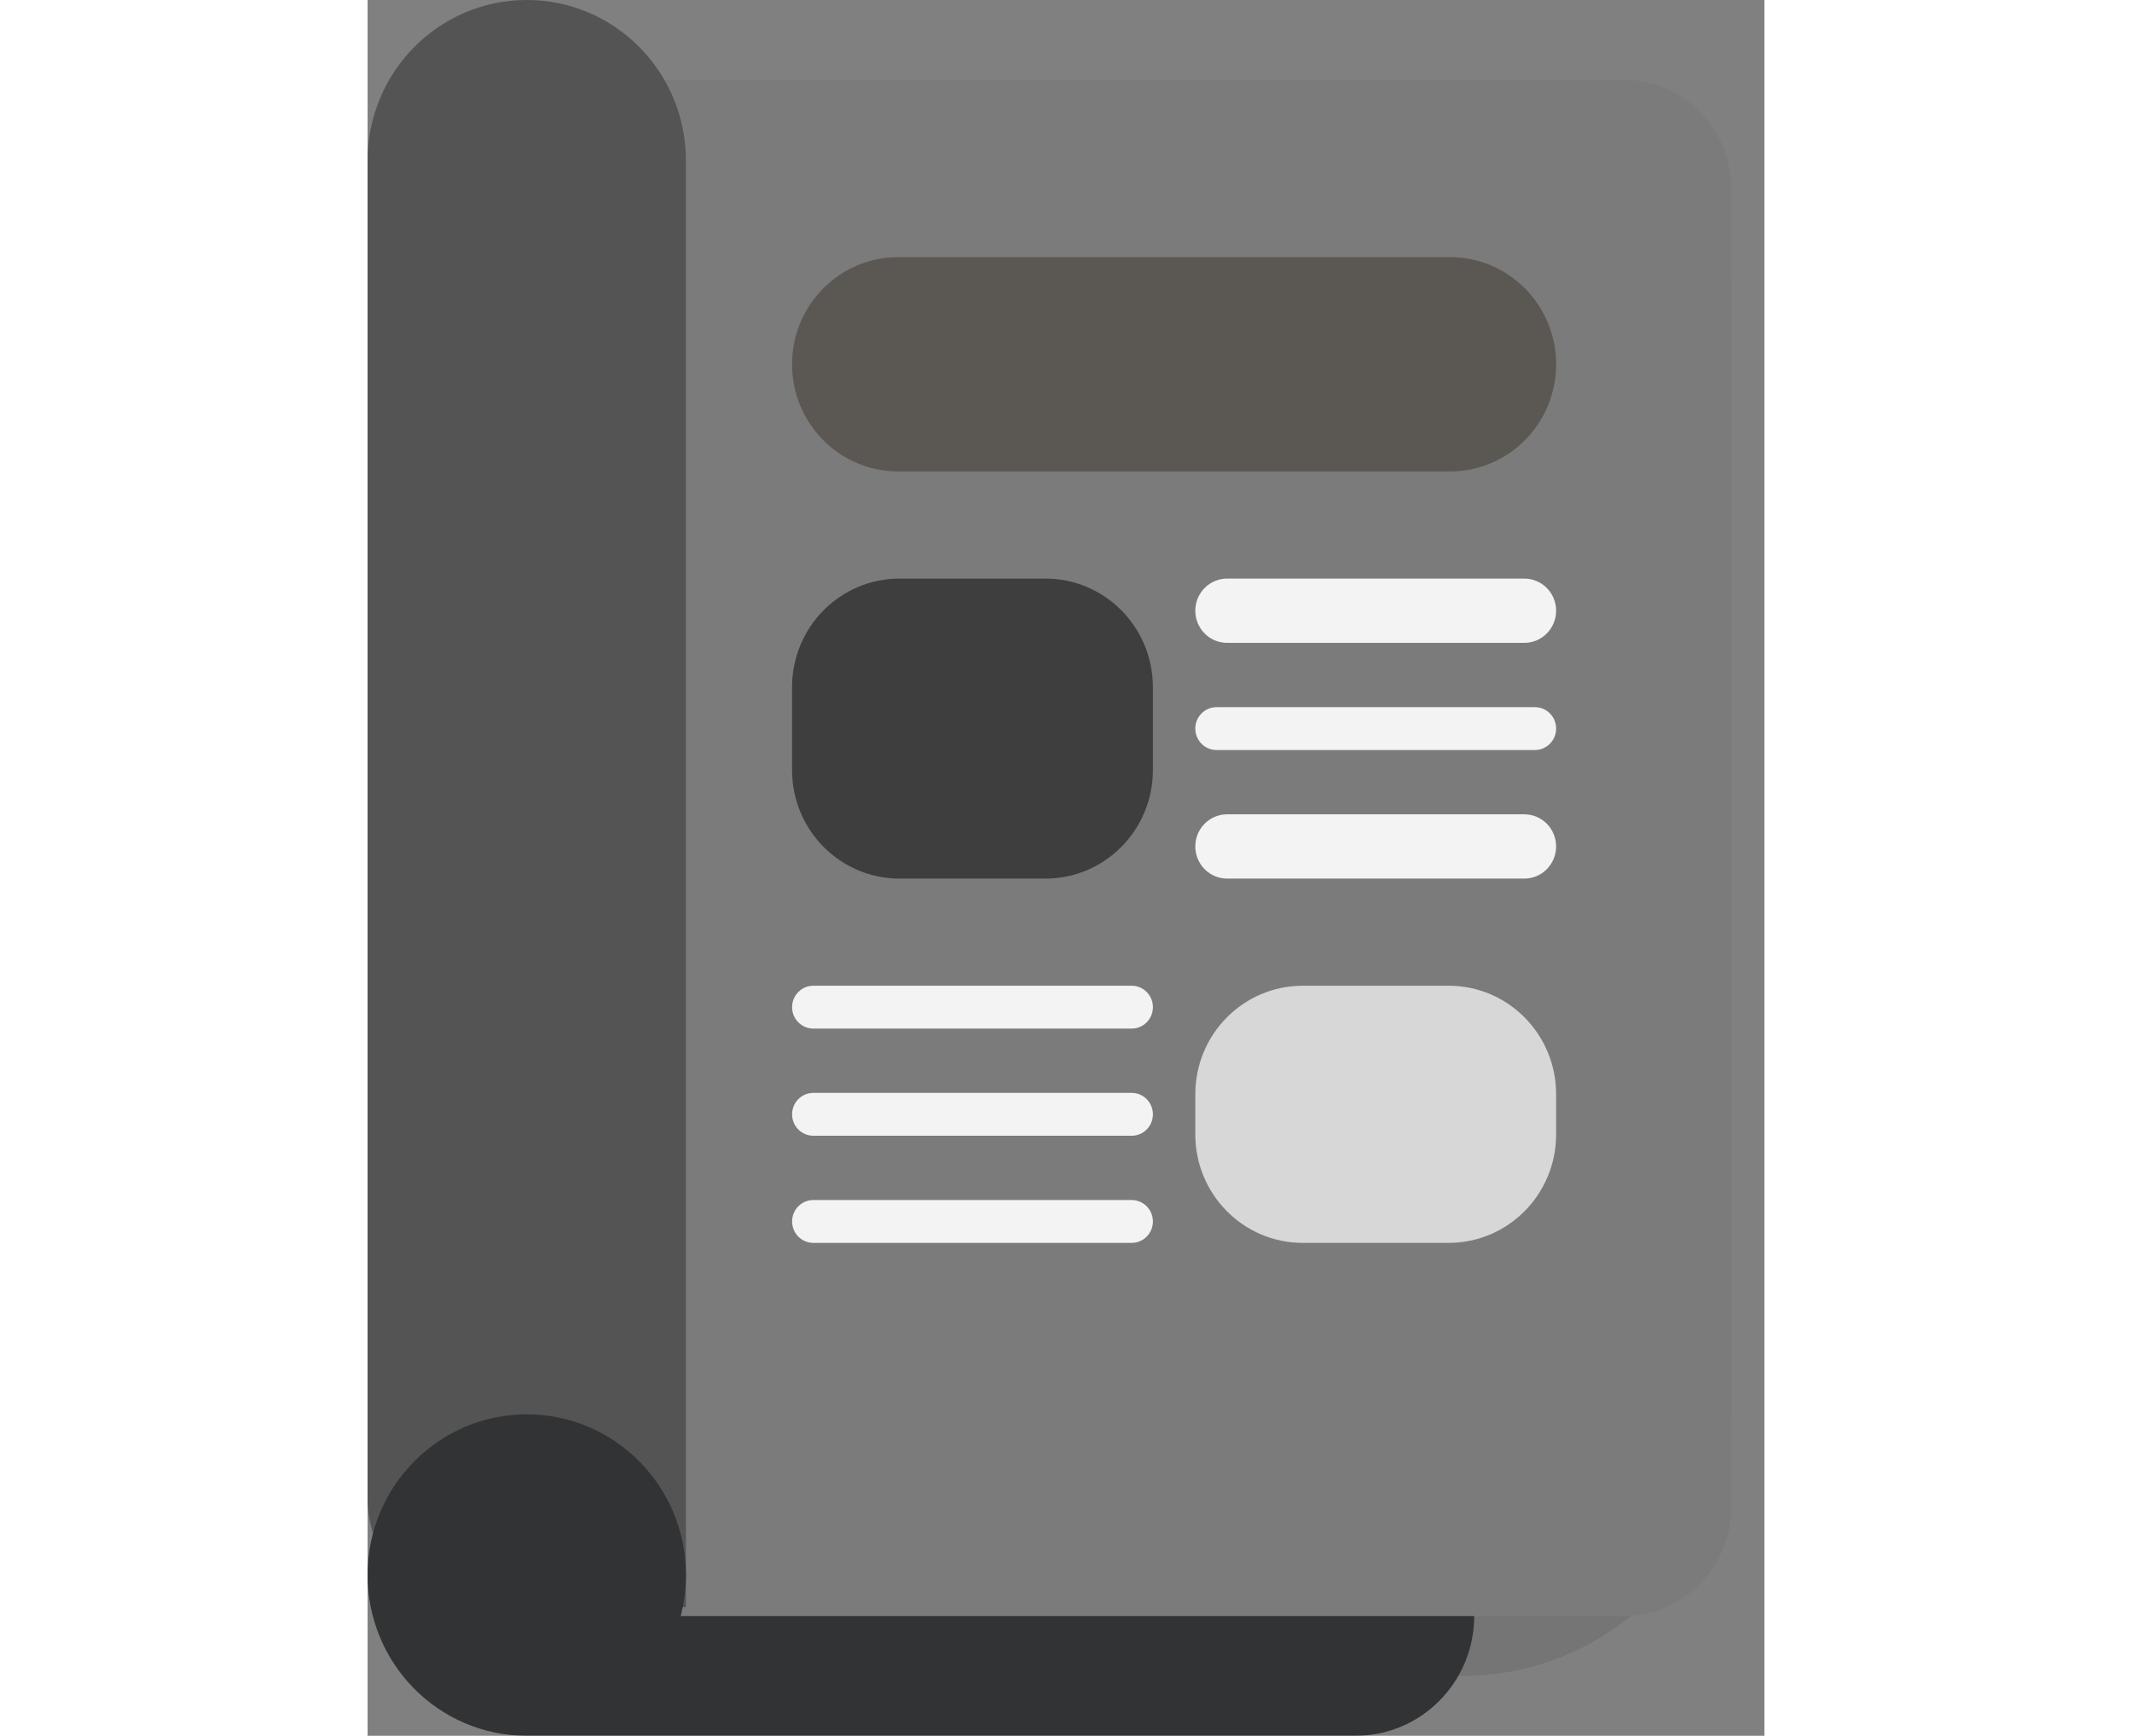 <svg width="70" height="57" viewBox="0 0 70 87" fill="none" xmlns="http://www.w3.org/2000/svg">
<rect x="0" y="0" width="70" height="87" fill="#808080" stroke="none"/>
<g opacity="0.9">
<path d="M14.856 9H62.947C65.92 9 68.331 11.434 68.331 14.438V70.406C68.331 77.914 62.304 84 54.87 84H14.856V9Z" fill="#737373"/>
<path d="M14.856 4H62.947C65.92 4 68.331 6.434 68.331 9.438V75.562C68.331 78.566 65.92 81 62.947 81H14.856V4Z" fill="#7A7A7A"/>
<path d="M0 75.118C-5.19963e-07 78.121 2.411 80.555 5.385 80.555H15.954L15.954 8.056C15.954 3.607 12.383 7.77889e-07 7.977 0C3.572 -7.77861e-07 1.23819e-05 3.607 1.16115e-05 8.056L0 75.118Z" fill="#4F4F4F"/>
<path fill-rule="evenodd" clip-rule="evenodd" d="M15.692 81C15.863 80.344 15.954 79.655 15.954 78.944C15.954 74.495 12.383 70.889 7.977 70.889C3.572 70.889 0 74.495 0 78.944C0 83.375 3.542 86.97 7.923 87V87H49.514C52.796 87 55.456 84.314 55.456 81H15.692Z" fill="#282A2C"/>
<path d="M54.244 12.889H26.59C23.653 12.889 21.272 15.293 21.272 18.259C21.272 21.225 23.653 23.63 26.59 23.63H54.244C57.181 23.63 59.562 21.225 59.562 18.259C59.562 15.293 57.181 12.889 54.244 12.889Z" fill="#57524C"/>
<path d="M33.969 29H26.657C23.683 29 21.272 31.434 21.272 34.438V38.599C21.272 41.603 23.683 44.037 26.657 44.037H33.969C36.943 44.037 39.354 41.603 39.354 38.599V34.438C39.354 31.434 36.943 29 33.969 29Z" fill="#363636"/>
<path d="M57.966 29H43.075C42.194 29 41.48 29.721 41.48 30.611V30.611C41.48 31.501 42.194 32.222 43.075 32.222H57.966C58.847 32.222 59.562 31.501 59.562 30.611C59.562 29.721 58.847 29 57.966 29Z" fill="white"/>
<path d="M58.498 35.444H42.544C41.956 35.444 41.48 35.925 41.48 36.518C41.48 37.112 41.956 37.593 42.544 37.593H58.498C59.086 37.593 59.562 37.112 59.562 36.518C59.562 35.925 59.086 35.444 58.498 35.444Z" fill="white"/>
<path d="M57.966 40.815H43.075C42.194 40.815 41.48 41.536 41.48 42.426V42.426C41.48 43.316 42.194 44.037 43.075 44.037H57.966C58.847 44.037 59.562 43.316 59.562 42.426C59.562 41.536 58.847 40.815 57.966 40.815Z" fill="white"/>
<path d="M46.865 62.296H54.177C57.151 62.296 59.562 59.862 59.562 56.859V54.845C59.562 51.842 57.151 49.407 54.177 49.407H46.865C43.891 49.407 41.48 51.842 41.48 54.845V56.859C41.48 59.862 43.891 62.296 46.865 62.296Z" fill="#E0E0E0"/>
<path d="M22.337 62.296H38.292C38.879 62.296 39.355 61.815 39.355 61.222C39.355 60.629 38.879 60.148 38.292 60.148H22.337C21.75 60.148 21.274 60.629 21.274 61.222C21.274 61.815 21.75 62.296 22.337 62.296Z" fill="white"/>
<path d="M22.337 56.926H38.292C38.879 56.926 39.355 56.445 39.355 55.852C39.355 55.258 38.879 54.778 38.292 54.778H22.337C21.75 54.778 21.274 55.258 21.274 55.852C21.274 56.445 21.75 56.926 22.337 56.926Z" fill="white"/>
<path d="M22.337 51.555H38.292C38.879 51.555 39.355 51.075 39.355 50.481C39.355 49.888 38.879 49.407 38.292 49.407H22.337C21.75 49.407 21.274 49.888 21.274 50.481C21.274 51.075 21.75 51.555 22.337 51.555Z" fill="white"/>
</g>
</svg>
